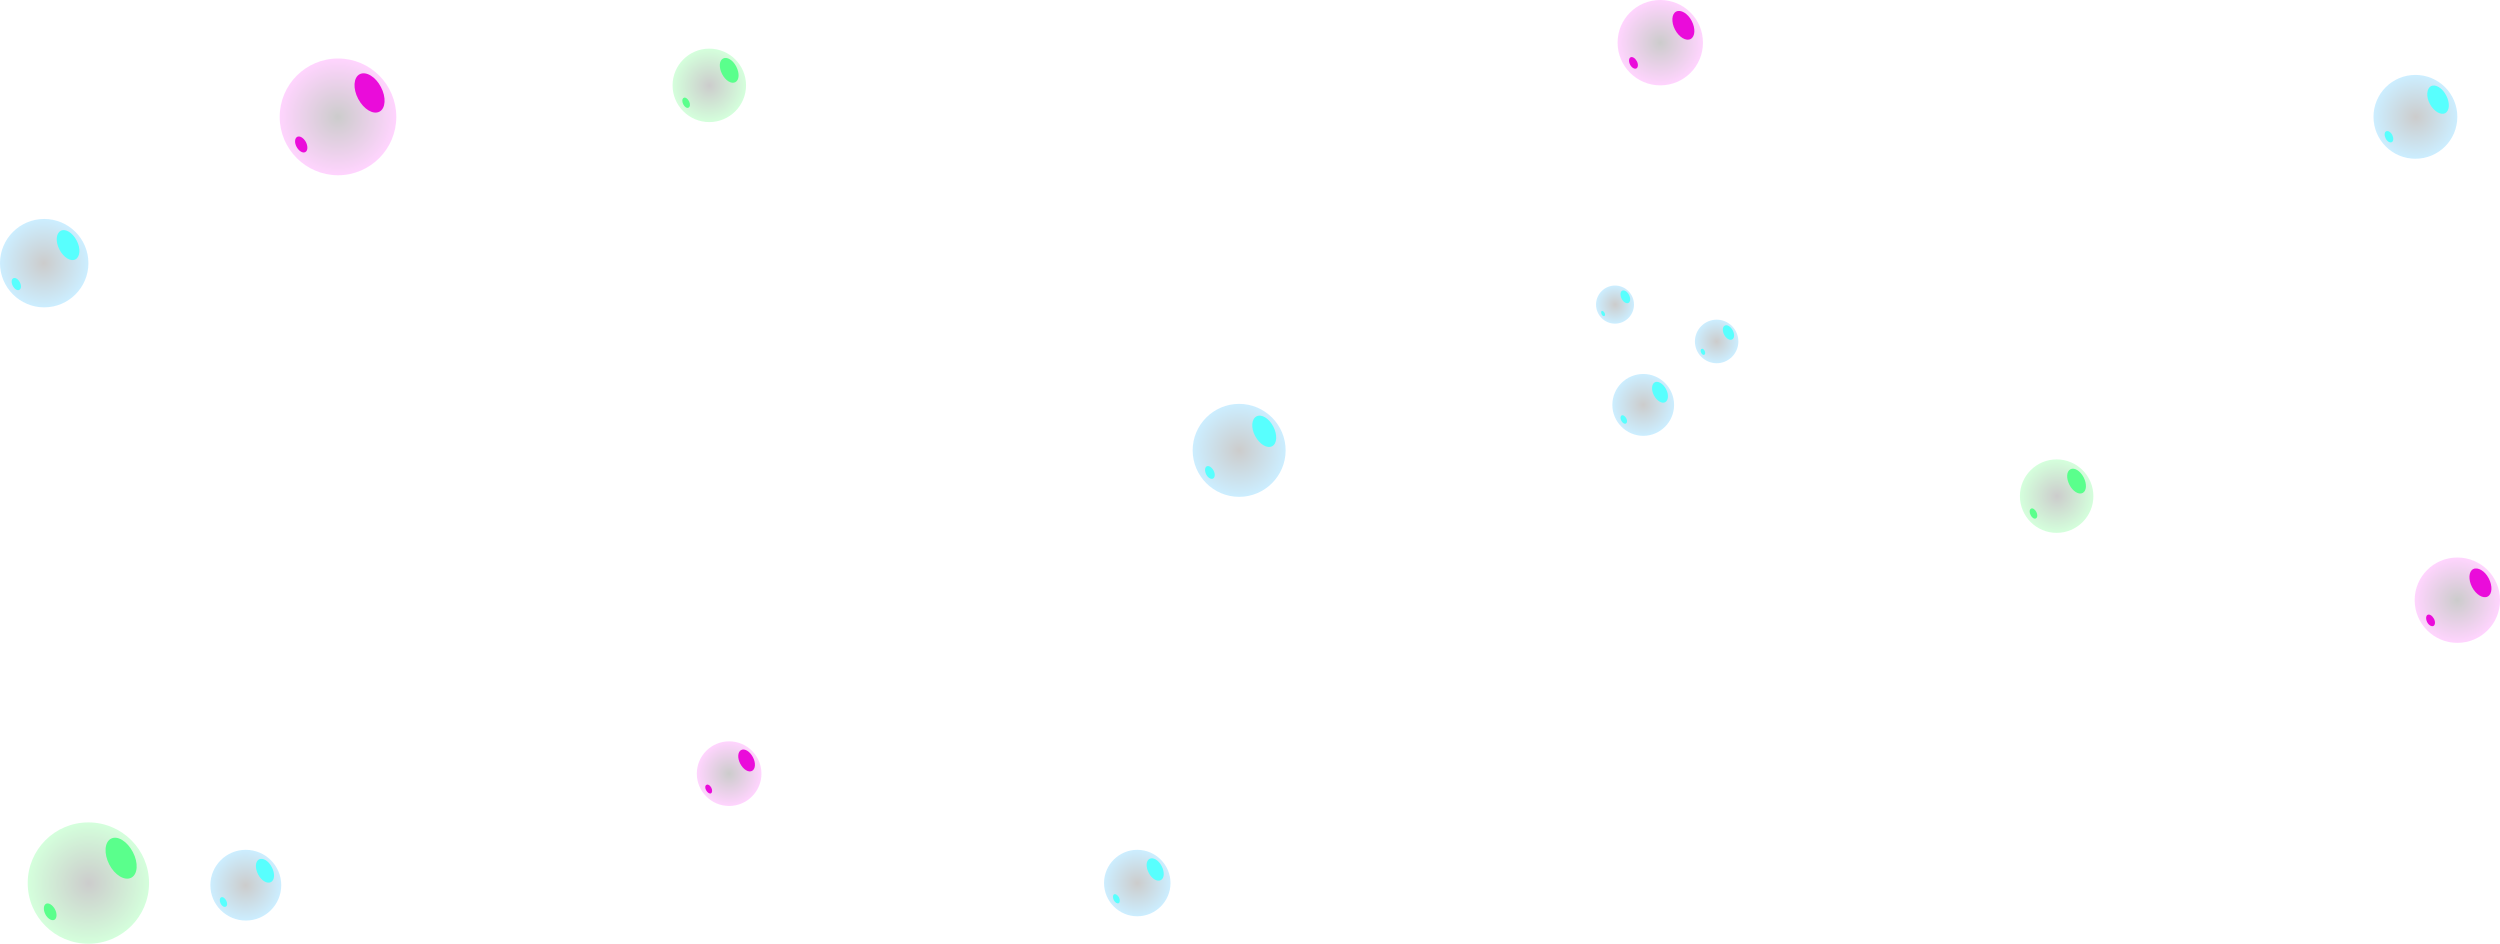<?xml version="1.0" encoding="utf-8"?>
<!-- Generator: Adobe Illustrator 25.4.1, SVG Export Plug-In . SVG Version: 6.00 Build 0)  -->
<svg version="1.1" id="Layer_1" xmlns="http://www.w3.org/2000/svg" xmlns:xlink="http://www.w3.org/1999/xlink" x="0px" y="0px"
	 viewBox="0 0 1640 619.1" style="enable-background:new 0 0 1640 619.1;" xml:space="preserve">
<style type="text/css">
	.st0{opacity:0.2;fill:url(#Path_186_00000025413896422218896480000010877500127020631469_);enable-background:new    ;}
	.st1{fill:#58FFFE;}
	.st2{opacity:0.2;fill:url(#Path_186-2_00000121967984954056349430000004724293697506865338_);enable-background:new    ;}
	.st3{opacity:0.2;fill:url(#Path_186-3_00000088120072821658632160000018118621654010037670_);enable-background:new    ;}
	.st4{opacity:0.2;fill:url(#Path_186-4_00000126284346032495408390000010787827714932954301_);enable-background:new    ;}
	.st5{opacity:0.2;fill:url(#Path_186-5_00000084524989563437880740000008572333095893397377_);enable-background:new    ;}
	.st6{opacity:0.2;fill:url(#Path_189_00000067919765811266891660000009083512000798569348_);enable-background:new    ;}
	.st7{fill:#5AFF8C;}
	.st8{opacity:0.2;fill:url(#Path_189-2_00000000919986680832082320000010346177036443601594_);enable-background:new    ;}
	.st9{opacity:0.2;fill:url(#Path_189-3_00000078029773414391507700000015209171365951588507_);enable-background:new    ;}
	.st10{opacity:0.2;fill:url(#Path_192_00000165925758771074592660000009962280254406291361_);enable-background:new    ;}
	.st11{fill:#EA0CDA;}
	.st12{opacity:0.2;fill:url(#Path_192-2_00000178923204316717771200000015020407362000859798_);enable-background:new    ;}
	.st13{opacity:0.2;fill:url(#Path_192-3_00000107568372164061788120000002150129827059348391_);enable-background:new    ;}
	.st14{opacity:0.2;fill:url(#Path_192-4_00000022528437679634139440000001938469736889073590_);enable-background:new    ;}
	.st15{opacity:0.2;fill:url(#Path_464_00000134932809975347510190000005511430089625897109_);enable-background:new    ;}
	.st16{opacity:0.2;fill:url(#Path_467_00000105385677273415737180000011409360522166346413_);enable-background:new    ;}
	.st17{opacity:0.2;fill:url(#Path_470_00000000935080418708921700000017881559577274768005_);enable-background:new    ;}
</style>
<g id="Group_305" transform="translate(-114 -200.795)">
	<g id="Group_158" transform="translate(13.343 -81.226)">
		<g id="Group_64" transform="translate(824.907 839.502)">
			
				<radialGradient id="Path_186_00000064315760300832899340000006150779905614111148_" cx="-54.461" cy="-196.903" r="0.5" gradientTransform="matrix(43.6 0 0 -43.6 2396.289 -8563.167)" gradientUnits="userSpaceOnUse">
				<stop  offset="0" style="stop-color:#000000"/>
				<stop  offset="1" style="stop-color:#00A9FF"/>
			</radialGradient>
			
				<path id="Path_186" style="opacity:0.2;fill:url(#Path_186_00000064315760300832899340000006150779905614111148_);enable-background:new    ;" d="
				M43.6,21.8c0,12-9.8,21.8-21.8,21.8C9.8,43.6,0,33.8,0,21.8C0,9.8,9.8,0,21.8,0S43.6,9.8,43.6,21.8
				C43.6,21.8,43.6,21.8,43.6,21.8z"/>
			<path id="Path_187" class="st1" d="M37.8,10.7c2,3.9,1.8,8-0.6,9.2s-5.9-0.9-7.9-4.8s-1.8-8,0.6-9.2S35.8,6.8,37.8,10.7z"/>
			<path id="Path_188" class="st1" d="M9.8,31.2c0.8,1.6,0.7,3.3-0.2,3.8s-2.4-0.4-3.2-2s-0.7-3.3,0.2-3.8S9,29.7,9.8,31.2z"/>
		</g>
		<g id="Group_57" transform="translate(1657.667 331.161)">
			
				<radialGradient id="Path_186-2_00000103225601696734296990000017079918768015790736_" cx="-883.965" cy="310.178" r="0.5" gradientTransform="matrix(55 0 0 -55 48645.551 17087.299)" gradientUnits="userSpaceOnUse">
				<stop  offset="0" style="stop-color:#000000"/>
				<stop  offset="1" style="stop-color:#00A9FF"/>
			</radialGradient>
			
				<path id="Path_186-2" style="opacity:0.2;fill:url(#Path_186-2_00000103225601696734296990000017079918768015790736_);enable-background:new    ;" d="
				M55,27.5C55,42.7,42.7,55,27.5,55S0,42.7,0,27.5S12.3,0,27.5,0S55,12.3,55,27.5L55,27.5z"/>
			<path id="Path_187-2" class="st1" d="M47.7,13.5c2.6,4.9,2.2,10.1-0.7,11.6s-7.4-1.2-10-6S34.8,9,37.7,7.4S45.2,8.6,47.7,13.5z"
				/>
			<path id="Path_188-2" class="st1" d="M12.3,39.4c1,2,0.9,4.1-0.3,4.7S9,43.7,8,41.7S7.1,37.6,8.3,37S11.3,37.4,12.3,39.4z"/>
		</g>
		<g id="Group_52" transform="translate(100.657 425.655)">
			
				<radialGradient id="Path_186-3_00000109017607653453118580000014563409483515505584_" cx="673.681" cy="215.438" r="0.5" gradientTransform="matrix(57.958 0 0 -57.958 -39016.316 12515.353)" gradientUnits="userSpaceOnUse">
				<stop  offset="0" style="stop-color:#000000"/>
				<stop  offset="1" style="stop-color:#00A9FF"/>
			</radialGradient>
			
				<path id="Path_186-3" style="opacity:0.2;fill:url(#Path_186-3_00000109017607653453118580000014563409483515505584_);enable-background:new    ;" d="
				M58,29c0,16-13,29-29,29S0,45,0,29C0,13,13,0,29,0C45,0,58,13,58,29C58,29,58,29,58,29z"/>
			<path id="Path_187-3" class="st1" d="M50.3,14.2c2.7,5.1,2.3,10.6-0.8,12.3s-7.8-1.2-10.5-6.4S36.7,9.5,39.8,7.8
				S47.6,9,50.3,14.2z"/>
			<path id="Path_188-3" class="st1" d="M13,41.5c1.1,2.1,1,4.3-0.3,5S9.5,46,8.4,43.9s-1-4.3,0.3-5S11.9,39.4,13,41.5z"/>
		</g>
		<g id="Group_54" transform="translate(238.657 839.502)">
			
				<radialGradient id="Path_186-4_00000045597160609452415050000011442324563928465086_" cx="532.765" cy="-197.281" r="0.5" gradientTransform="matrix(46.488 0 0 -46.488 -24744.021 -9147.933)" gradientUnits="userSpaceOnUse">
				<stop  offset="0" style="stop-color:#000000"/>
				<stop  offset="1" style="stop-color:#00A9FF"/>
			</radialGradient>
			
				<path id="Path_186-4" style="opacity:0.2;fill:url(#Path_186-4_00000045597160609452415050000011442324563928465086_);enable-background:new    ;" d="
				M46.5,23.2c0,12.8-10.4,23.2-23.2,23.2S0,36.1,0,23.2C0,10.4,10.4,0,23.2,0C36.1,0,46.5,10.4,46.5,23.2
				C46.5,23.2,46.5,23.2,46.5,23.2z"/>
			<path id="Path_187-4" class="st1" d="M40.3,11.4c2.2,4.1,1.9,8.5-0.6,9.8s-6.3-1-8.4-5.1s-1.9-8.5,0.6-9.8S38.2,7.2,40.3,11.4z"
				/>
			<path id="Path_188-4" class="st1" d="M10.4,33.3c0.9,1.7,0.8,3.5-0.3,4s-2.6-0.4-3.4-2.1S6,31.8,7,31.2S9.6,31.6,10.4,33.3z"/>
		</g>
		<g id="Group_53" transform="translate(883.037 546.959)">
			
				<radialGradient id="Path_186-5_00000100341341376177720220000013385719486019345842_" cx="-108.109" cy="93.906" r="0.5" gradientTransform="matrix(61 0 0 -61 6625.179 5758.783)" gradientUnits="userSpaceOnUse">
				<stop  offset="0" style="stop-color:#000000"/>
				<stop  offset="1" style="stop-color:#00A9FF"/>
			</radialGradient>
			
				<path id="Path_186-5" style="opacity:0.2;fill:url(#Path_186-5_00000100341341376177720220000013385719486019345842_);enable-background:new    ;" d="
				M61,30.5C61,47.3,47.3,61,30.5,61S0,47.3,0,30.5S13.7,0,30.5,0l0,0C47.3,0,61,13.7,61,30.5z"/>
			<path id="Path_187-5" class="st1" d="M52.9,14.9c2.8,5.4,2.5,11.2-0.8,12.9s-8.2-1.3-11.1-6.7S38.6,9.9,41.9,8.2
				S50.1,9.5,52.9,14.9z"/>
			<path id="Path_188-5" class="st1" d="M13.7,43.7c1.2,2.2,1,4.6-0.3,5.3s-3.4-0.5-4.5-2.7s-1-4.6,0.3-5.3S12.5,41.5,13.7,43.7z"/>
		</g>
		<g id="Group_48" transform="translate(541.861 313.919)">
			
				<radialGradient id="Path_189_00000182500919801873529500000000113770215988056969_" cx="230.073" cy="328.104" r="0.5" gradientTransform="matrix(48.16 0 0 -48.16 -11056.252 15825.583)" gradientUnits="userSpaceOnUse">
				<stop  offset="0" style="stop-color:#000000"/>
				<stop  offset="1" style="stop-color:#2AFF50"/>
			</radialGradient>
			
				<path id="Path_189" style="opacity:0.2;fill:url(#Path_189_00000182500919801873529500000000113770215988056969_);enable-background:new    ;" d="
				M48.2,24.1c0,13.3-10.8,24.1-24.1,24.1C10.8,48.2,0,37.4,0,24.1C0,10.8,10.8,0,24.1,0C37.4,0,48.2,10.8,48.2,24.1L48.2,24.1z"/>
			<path id="Path_190" class="st7" d="M41.8,11.8c2.2,4.3,2,8.8-0.6,10.2s-6.5-1-8.7-5.3s-2-8.8,0.6-10.2S39.6,7.5,41.8,11.8z"/>
			<path id="Path_191" class="st7" d="M10.8,34.5c0.9,1.7,0.8,3.6-0.3,4.2S7.9,38.3,7,36.5s-0.8-3.6,0.3-4.2S9.9,32.8,10.8,34.5z"/>
		</g>
		<g id="Group_58" transform="translate(1425.722 583.387)">
			
				<radialGradient id="Path_189-2_00000031181270330499741900000012307472995420500389_" cx="-653.788" cy="58.636" r="0.5" gradientTransform="matrix(48.16 0 0 -48.16 31510.633 2848.011)" gradientUnits="userSpaceOnUse">
				<stop  offset="0" style="stop-color:#000000"/>
				<stop  offset="1" style="stop-color:#2AFF50"/>
			</radialGradient>
			
				<path id="Path_189-2" style="opacity:0.2;fill:url(#Path_189-2_00000031181270330499741900000012307472995420500389_);enable-background:new    ;" d="
				M48.2,24.1c0,13.3-10.8,24.1-24.1,24.1C10.8,48.2,0,37.4,0,24.1C0,10.8,10.8,0,24.1,0C37.4,0,48.2,10.8,48.2,24.1L48.2,24.1z"/>
			<path id="Path_190-2" class="st7" d="M41.8,11.8c2.2,4.3,2,8.8-0.6,10.2s-6.5-1-8.7-5.3s-2-8.8,0.6-10.2S39.6,7.5,41.8,11.8z"/>
			<path id="Path_191-2" class="st7" d="M10.8,34.5c0.9,1.7,0.8,3.6-0.3,4.2S7.9,38.3,7,36.5s-0.8-3.6,0.3-4.2S9.9,32.8,10.8,34.5z"
				/>
		</g>
		<g id="Group_50" transform="translate(118.834 821.516)">
			
				<radialGradient id="Path_189-3_00000099644490072483604000000016266985091380435885_" cx="658.713" cy="-181.664" r="0.5" gradientTransform="matrix(79.562 0 0 -79.562 -52368.781 -14413.792)" gradientUnits="userSpaceOnUse">
				<stop  offset="0" style="stop-color:#000000"/>
				<stop  offset="1" style="stop-color:#2AFF50"/>
			</radialGradient>
			
				<path id="Path_189-3" style="opacity:0.2;fill:url(#Path_189-3_00000099644490072483604000000016266985091380435885_);enable-background:new    ;" d="
				M79.6,39.8c0,22-17.8,39.8-39.8,39.8S0,61.8,0,39.8C0,17.8,17.8,0,39.8,0C61.8,0,79.6,17.8,79.6,39.8z"/>
			<path id="Path_190-3" class="st7" d="M69,19.5c3.7,7.1,3.2,14.6-1.1,16.8s-10.8-1.7-14.4-8.7S50.3,13,54.6,10.7
				S65.3,12.4,69,19.5z"/>
			<path id="Path_191-3" class="st7" d="M17.9,57c1.5,2.9,1.3,6-0.4,6.9s-4.4-0.7-5.9-3.6s-1.3-6,0.4-6.9S16.3,54.1,17.9,57z"/>
		</g>
		<g id="Group_65" transform="translate(557.769 768.338)">
			
				<radialGradient id="Path_192_00000163783216244942515660000008168725891229103757_" cx="212.232" cy="-125.567" r="0.5" gradientTransform="matrix(42.4 0 0 -42.4 -8977.455 -5302.844)" gradientUnits="userSpaceOnUse">
				<stop  offset="0" style="stop-color:#000000"/>
				<stop  offset="1" style="stop-color:#FF2AFA"/>
			</radialGradient>
			
				<path id="Path_192" style="opacity:0.2;fill:url(#Path_192_00000163783216244942515660000008168725891229103757_);enable-background:new    ;" d="
				M42.4,21.2c0,11.7-9.5,21.2-21.2,21.2C9.5,42.4,0,32.9,0,21.2S9.5,0,21.2,0l0,0C32.9,0,42.4,9.5,42.4,21.2z"/>
			<path id="Path_193" class="st11" d="M36.8,10.4c2,3.8,1.7,7.8-0.6,9s-5.7-0.9-7.7-4.7s-1.7-7.8,0.6-9S34.8,6.6,36.8,10.4z"/>
			<path id="Path_194" class="st11" d="M9.5,30.4c0.8,1.5,0.7,3.2-0.2,3.7S7,33.7,6.1,32.1S5.4,29,6.4,28.5S8.7,28.9,9.5,30.4z"/>
		</g>
		<g id="Group_59" transform="translate(1684.678 647.745)">
			
				<radialGradient id="Path_192-2_00000033342092533299349980000014093120646206852282_" cx="-910.758" cy="-6.49" r="0.5" gradientTransform="matrix(55.98 0 0 -55.98 51012.18 -335.329)" gradientUnits="userSpaceOnUse">
				<stop  offset="0" style="stop-color:#000000"/>
				<stop  offset="1" style="stop-color:#FF2AFA"/>
			</radialGradient>
			
				<path id="Path_192-2" style="opacity:0.2;fill:url(#Path_192-2_00000033342092533299349980000014093120646206852282_);enable-background:new    ;" d="
				M56,28c0,15.5-12.5,28-28,28S0,43.4,0,28C0,12.5,12.5,0,28,0l0,0C43.5,0,56,12.5,56,28z"/>
			<path id="Path_193-2" class="st11" d="M48.6,13.7c2.6,5,2.3,10.3-0.7,11.9s-7.6-1.2-10.2-6.1S35.4,9.1,38.4,7.6S46,8.7,48.6,13.7
				z"/>
			<path id="Path_194-2" class="st11" d="M12.6,40.1c1.1,2,0.9,4.2-0.3,4.8s-3.1-0.5-4.1-2.5s-0.9-4.2,0.3-4.8S11.5,38.1,12.6,40.1z
				"/>
		</g>
		<g id="Group_51" transform="translate(284.132 320.398)">
			
				<radialGradient id="Path_192-3_00000182508534926866443780000004115889912837291423_" cx="493.074" cy="319.586" r="0.5" gradientTransform="matrix(76.526 0 0 -76.526 -37694.703 24494.891)" gradientUnits="userSpaceOnUse">
				<stop  offset="0" style="stop-color:#000000"/>
				<stop  offset="1" style="stop-color:#FF2AFA"/>
			</radialGradient>
			
				<path id="Path_192-3" style="opacity:0.2;fill:url(#Path_192-3_00000182508534926866443780000004115889912837291423_);enable-background:new    ;" d="
				M76.5,38.3c0,21.1-17.1,38.3-38.3,38.3C17.1,76.5,0,59.4,0,38.3S17.1,0,38.3,0c0,0,0,0,0,0C59.4,0,76.5,17.1,76.5,38.3z"/>
			<path id="Path_193-3" class="st11" d="M66.4,18.7c3.6,6.8,3.1,14.1-1,16.2s-10.3-1.6-13.9-8.4s-3.1-14.1,1-16.2
				S62.9,11.9,66.4,18.7z"/>
			<path id="Path_194-3" class="st11" d="M17.2,54.8c1.4,2.8,1.3,5.7-0.4,6.6s-4.2-0.7-5.7-3.4s-1.3-5.7,0.4-6.6
				S15.7,52.1,17.2,54.8z"/>
		</g>
		<g id="Group_60" transform="translate(1161.798 282.021)">
			
				<radialGradient id="Path_192-4_00000072976625635548515120000006216378888311433135_" cx="-387.877" cy="359.234" r="0.5" gradientTransform="matrix(55.98 0 0 -55.98 21741.367 20137.893)" gradientUnits="userSpaceOnUse">
				<stop  offset="0" style="stop-color:#000000"/>
				<stop  offset="1" style="stop-color:#FF2AFA"/>
			</radialGradient>
			
				<path id="Path_192-4" style="opacity:0.2;fill:url(#Path_192-4_00000072976625635548515120000006216378888311433135_);enable-background:new    ;" d="
				M56,28c0,15.5-12.5,28-28,28S0,43.4,0,28C0,12.5,12.5,0,28,0l0,0C43.5,0,56,12.5,56,28z"/>
			<path id="Path_193-4" class="st11" d="M48.6,13.7c2.6,5,2.3,10.3-0.7,11.9s-7.6-1.2-10.2-6.1S35.4,9.1,38.4,7.6S46,8.7,48.6,13.7
				z"/>
			<path id="Path_194-4" class="st11" d="M12.6,40.1c1.1,2,0.9,4.2-0.3,4.8s-3.1-0.5-4.1-2.5s-0.9-4.2,0.3-4.8S11.5,38.1,12.6,40.1z
				"/>
		</g>
	</g>
	<g id="Group_302" transform="translate(1171.7 446.118)">
		
			<radialGradient id="Path_464_00000121995705665457972930000001298517494289718656_" cx="-389.104" cy="115.717" r="0.5" gradientTransform="matrix(40.522 0 0 -40.522 15787.559 4709.328)" gradientUnits="userSpaceOnUse">
			<stop  offset="0" style="stop-color:#000000"/>
			<stop  offset="1" style="stop-color:#00A9FF"/>
		</radialGradient>
		
			<path id="Path_464" style="opacity:0.2;fill:url(#Path_464_00000121995705665457972930000001298517494289718656_);enable-background:new    ;" d="
			M40.5,20.3c0,11.2-9.1,20.3-20.3,20.3C9.1,40.5,0,31.4,0,20.3C0,9.1,9.1,0,20.3,0C31.4,0,40.5,9.1,40.5,20.3L40.5,20.3z"/>
		<path id="Path_465" class="st1" d="M35.2,9.9c1.9,3.6,1.6,7.4-0.5,8.6s-5.5-0.8-7.4-4.4s-1.6-7.4,0.5-8.6S33.3,6.3,35.2,9.9z"/>
		<path id="Path_466" class="st1" d="M9.1,29c0.8,1.5,0.7,3-0.2,3.5s-2.2-0.3-3-1.8s-0.7-3,0.2-3.5S8.3,27.6,9.1,29z"/>
	</g>
	<g id="Group_303" transform="translate(1225.867 410.494)">
		
			<radialGradient id="Path_467_00000034806126504649264260000011368516942503152012_" cx="-450.37" cy="154.087" r="0.5" gradientTransform="matrix(28.538 0 0 -28.538 12866.966 4411.608)" gradientUnits="userSpaceOnUse">
			<stop  offset="0" style="stop-color:#000000"/>
			<stop  offset="1" style="stop-color:#00A9FF"/>
		</radialGradient>
		
			<path id="Path_467" style="opacity:0.2;fill:url(#Path_467_00000034806126504649264260000011368516942503152012_);enable-background:new    ;" d="
			M28.5,14.3c0,7.9-6.4,14.3-14.3,14.3C6.4,28.5,0,22.2,0,14.3C0,6.4,6.4,0,14.3,0c0,0,0,0,0,0C22.1,0,28.5,6.4,28.5,14.3z"/>
		<path id="Path_468" class="st1" d="M24.8,7c1.3,2.5,1.2,5.2-0.4,6s-3.9-0.6-5.2-3.1s-1.2-5.2,0.4-6S23.4,4.5,24.8,7z"/>
		<path id="Path_469" class="st1" d="M6.4,20.5c0.5,1,0.5,2.1-0.2,2.5s-1.6-0.2-2.1-1.3s-0.5-2.1,0.2-2.5S5.9,19.4,6.4,20.5z"/>
	</g>
	<g id="Group_304" transform="translate(1160.997 388.11)">
		
			<radialGradient id="Path_470_00000127013193447540398380000000263249301109348518_" cx="-388.994" cy="177.822" r="0.5" gradientTransform="matrix(24.912 0 0 -24.912 9703.085 4442.371)" gradientUnits="userSpaceOnUse">
			<stop  offset="0" style="stop-color:#000000"/>
			<stop  offset="1" style="stop-color:#00A9FF"/>
		</radialGradient>
		
			<path id="Path_470" style="opacity:0.2;fill:url(#Path_470_00000127013193447540398380000000263249301109348518_);enable-background:new    ;" d="
			M24.9,12.5c0,6.9-5.6,12.5-12.5,12.5S0,19.3,0,12.5C0,5.6,5.6,0,12.5,0C19.3,0,24.9,5.6,24.9,12.5C24.9,12.5,24.9,12.5,24.9,12.5z
			"/>
		<path id="Path_471" class="st1" d="M21.6,6.1c1.2,2.2,1,4.6-0.3,5.3s-3.4-0.5-4.5-2.7s-1-4.6,0.3-5.3S20.5,3.9,21.6,6.1z"/>
		<path id="Path_472" class="st1" d="M5.6,17.9C6.1,18.8,6,19.7,5.5,20s-1.4-0.2-1.8-1.1S3.2,17,3.7,16.7S5.1,17,5.6,17.9z"/>
	</g>
</g>
</svg>
